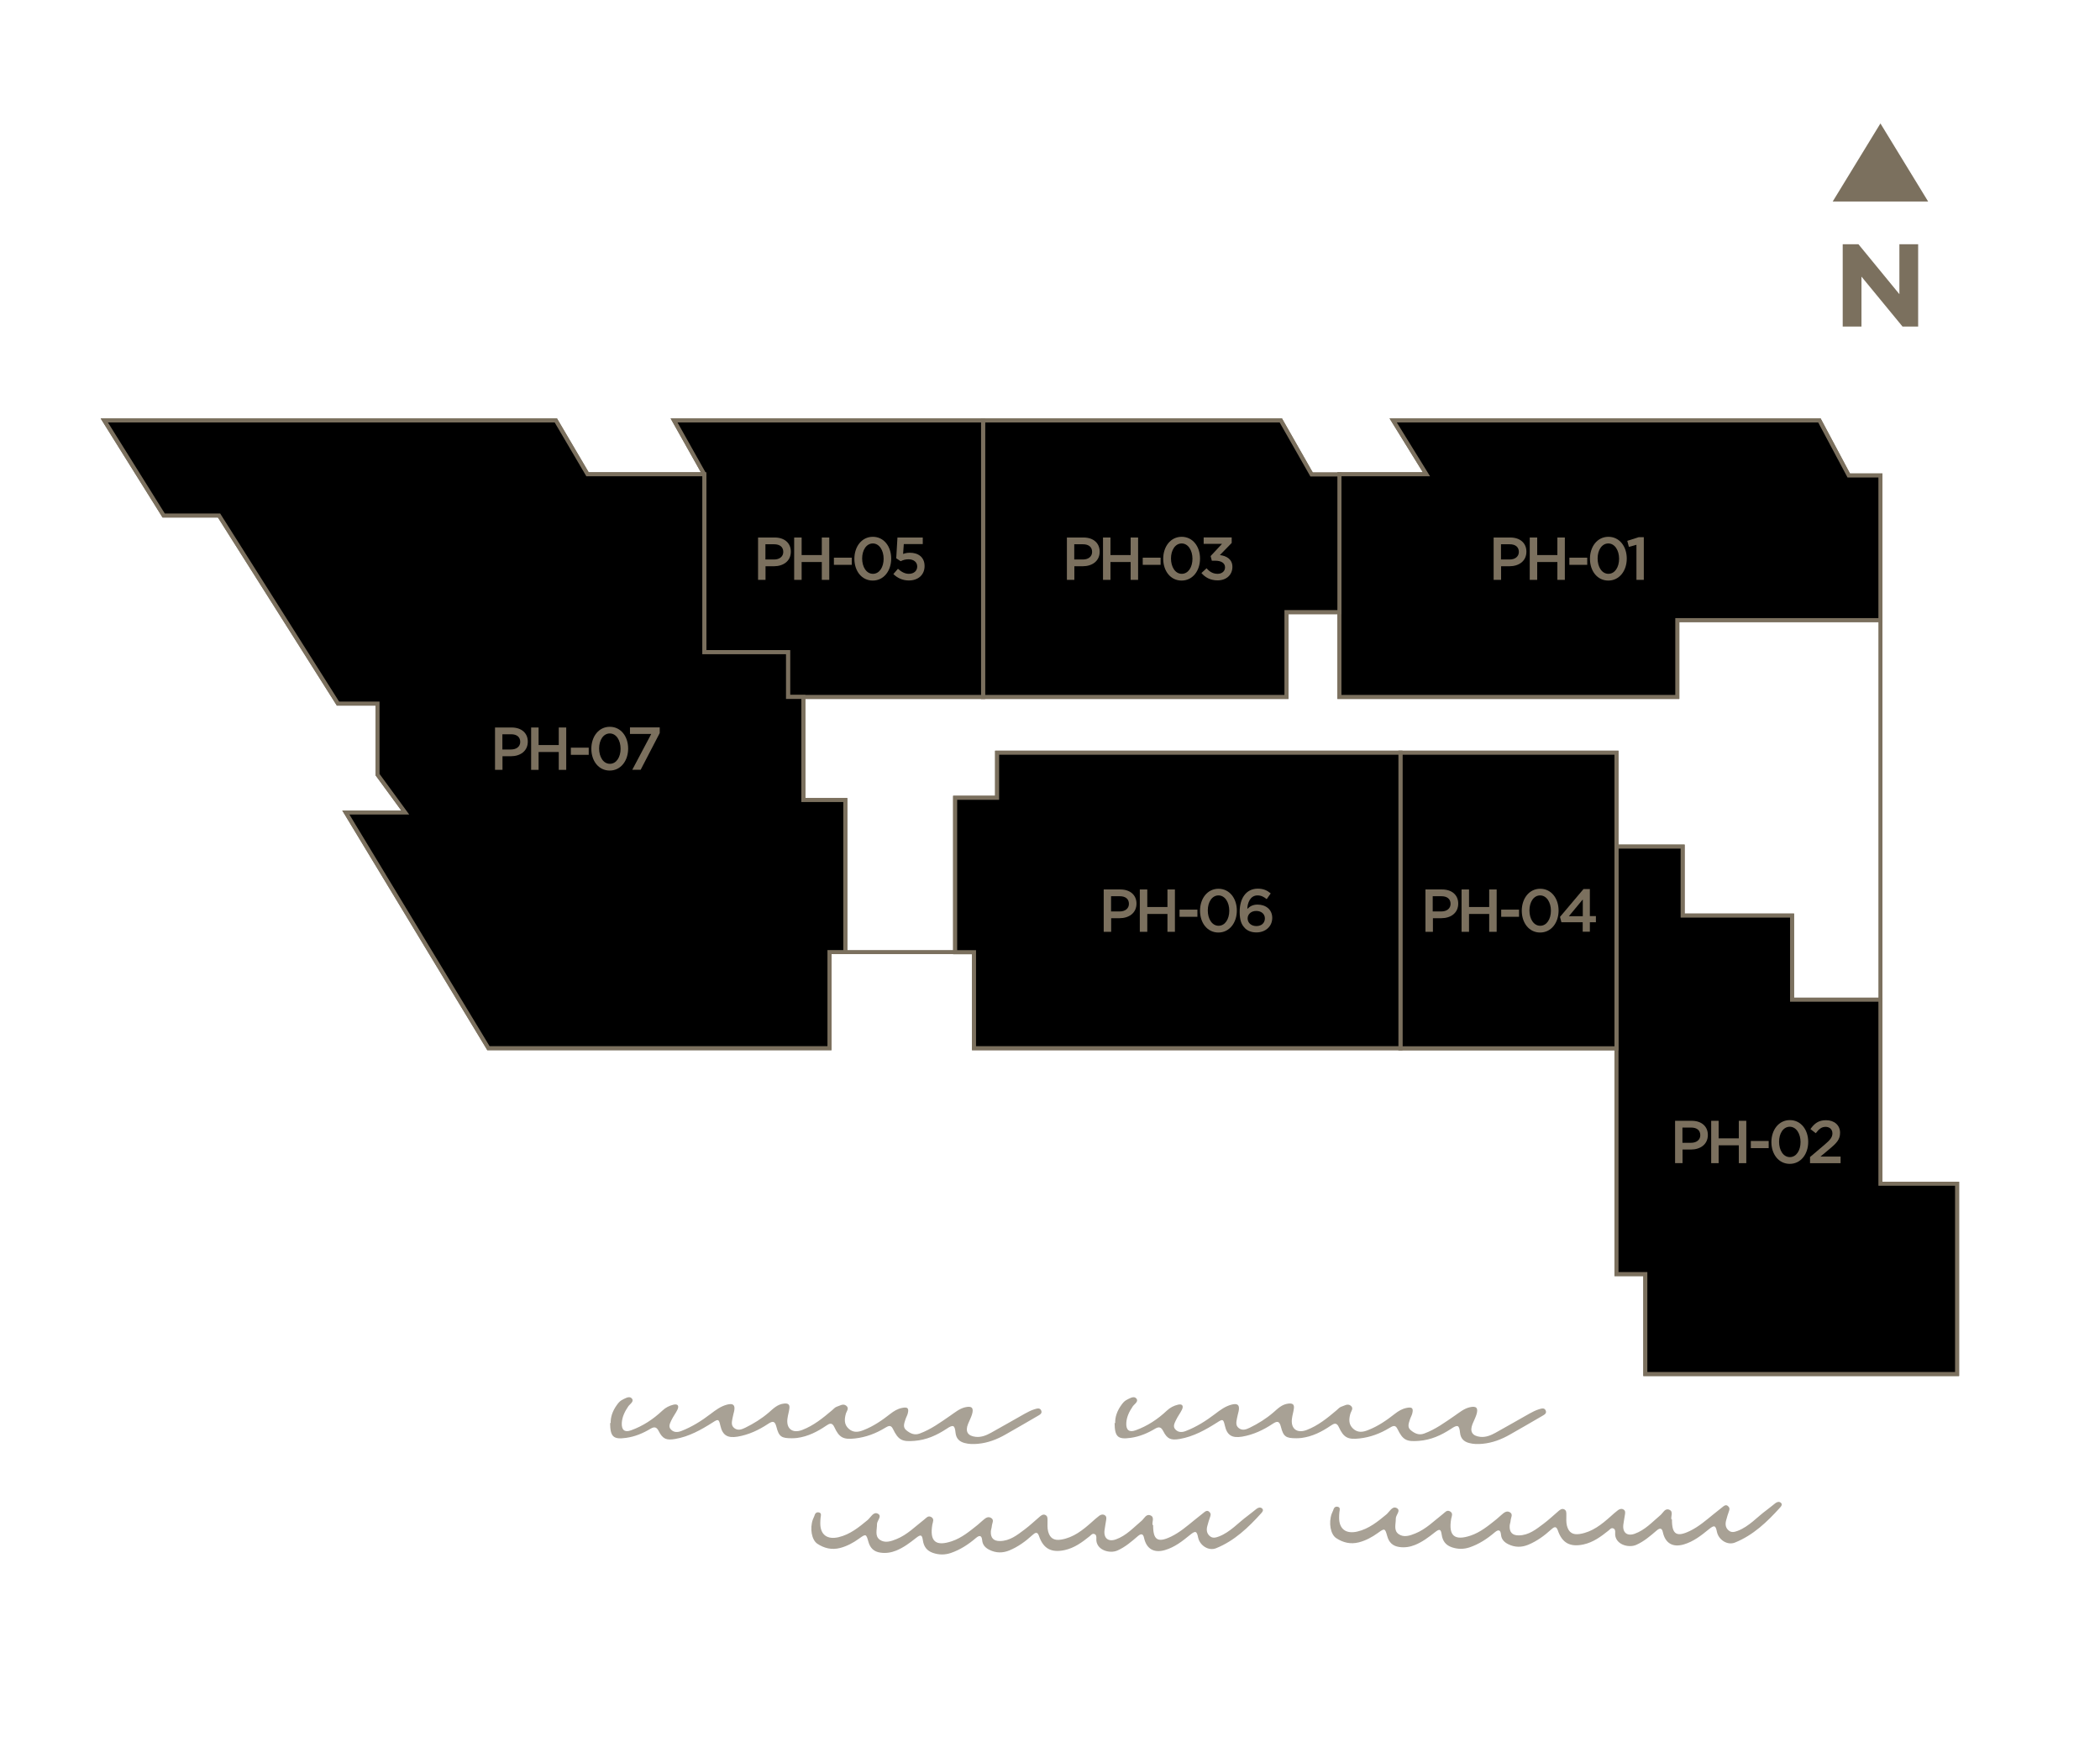 <?xml version="1.0" encoding="UTF-8"?>
<svg xmlns="http://www.w3.org/2000/svg" viewBox="0 0 208.21 173.75">
<g id="Base">
<path d="M190.18,24.22v8.16h-1.55l-4.07-4.95v4.95h-1.86v-8.16h1.56l4.06,4.95v-4.95h1.86Z" style="fill:#7b705e;"/>
<path d="M114.33,151.22c-.01,1.5.46,1.79,1.78,1.15.87-.42,1.59-1.05,2.33-1.65.33-.27.66-.53.99-.79.14-.11.3-.17.46-.02.14.12.18.25.11.45-.12.32-.21.64-.3.97-.1.37-.06.73.25.99.28.24.58.16.9.04,1.14-.44,1.92-1.37,2.88-2.07.29-.21.56-.45.85-.67.16-.12.36-.19.53-.06.22.17.05.37-.06.49-1.28,1.42-2.66,2.74-4.47,3.47-.76.31-1.63-.28-1.79-1.06-.13-.65-.26-.7-.81-.25-.76.62-1.52,1.22-2.49,1.5-1.08.31-1.82-.12-2.06-1.21-.1-.49-.35-.4-.62-.17-.63.54-1.25,1.08-2.02,1.42-.79.35-2.17-.06-2.09-1.19.01-.16.01-.36-.18-.44-.22-.09-.34.1-.49.22-.75.6-1.51,1.16-2.48,1.37-1.32.28-2.11-.14-2.54-1.41-.17-.5-.43-.27-.66-.07-.68.62-1.41,1.15-2.27,1.51-.66.27-1.32.27-1.97-.05-.41-.2-.69-.49-.73-.96-.05-.52-.29-.5-.62-.22-.75.64-1.56,1.17-2.5,1.49-.58.19-1.16.19-1.75-.01-.62-.21-.92-.63-1.01-1.26-.08-.55-.21-.59-.67-.23-.62.49-1.24.96-1.98,1.26-.5.2-1.02.28-1.56.2-.65-.09-1.02-.46-1.19-1.08-.22-.79-.25-.8-.94-.3-.57.41-1.18.74-1.87.92-.82.21-1.57.03-2.25-.42-.57-.38-.76-1.52-.45-2.4.04-.12.11-.23.15-.35.06-.23.18-.41.44-.36.3.06.21.31.18.52-.02.19-.03.38-.03.57,0,1.13.69,1.63,1.81,1.37,1.14-.27,2.01-.98,2.88-1.7.31-.26.57-.85,1-.64.49.24-.08.69-.07,1.06.01.54-.24,1.17.29,1.54.51.35,1.1.15,1.64-.07,1.07-.43,1.86-1.25,2.74-1.93.21-.16.39-.44.71-.26.33.19.16.49.11.74-.28,1.67.32,2.2,1.93,1.66.98-.33,1.77-.99,2.56-1.62.16-.13.32-.28.48-.42.24-.2.5-.47.84-.28.36.2.11.53.09.8-.01.19-.09.37-.1.56-.03.63.27.95.91.94.98-.01,1.71-.6,2.43-1.14.53-.39,1-.85,1.5-1.27.16-.14.35-.28.57-.17.23.11.21.34.21.56,0,.36-.03.72.06,1.07.18.68.59.92,1.28.81,1.24-.2,2.16-.95,3.05-1.74.24-.21.47-.43.73-.62.15-.11.35-.18.54-.07.21.12.18.32.15.51-.05.34-.12.67-.16,1-.09.79.38,1.16,1.12.9,1.04-.37,1.75-1.17,2.56-1.85.26-.22.44-.7.86-.54.47.18.14.68.23.97" style="fill:#a8a195;"/>
<path d="M60.55,141.13c-.03-.58.18-1.21.59-1.78.13-.19.29-.39.48-.5.3-.16.74-.44.98-.22.35.32-.14.58-.31.83-.34.5-.6,1.02-.64,1.63-.04.7.27.98.92.74,1.17-.42,2.2-1.1,3.1-1.95.33-.31.69-.49,1.1-.59.42-.1.58.1.4.49-.17.36-.43.68-.6,1.05-.14.3-.34.64-.03.94.29.29.65.27,1.01.13,1.06-.41,2.01-1.01,2.9-1.69.51-.39,1.02-.77,1.65-.93.6-.15.81.05.69.65-.05.23-.12.45-.16.68-.06.35-.18.73.17,1,.35.27.71.15,1.08-.03.84-.41,1.63-.9,2.34-1.51.44-.38.85-.82,1.51-.89.46-.05.59.13.53.52-.04.31-.14.62-.18.93-.16,1.03.48,1.54,1.45,1.17,1.13-.43,2.05-1.18,2.96-1.95.15-.12.28-.29.45-.35.31-.09.64-.36.96-.11.33.26.03.55-.04.81-.15.55-.17,1.06.28,1.47.45.41.94.36,1.48.14.98-.38,1.84-.97,2.65-1.61.36-.28.72-.5,1.17-.59.54-.11.7.02.56.56-.05.2-.17.39-.23.59-.11.36-.29.75.08,1.06.39.32.81.53,1.34.33,1.11-.41,2.05-1.1,3.01-1.76.47-.32.91-.7,1.48-.84.67-.16.89.05.69.71-.1.32-.26.62-.39.94-.3.75-.04,1.19.76,1.28.56.06,1.05-.15,1.51-.4,1.13-.62,2.25-1.28,3.38-1.91.29-.16.6-.32.92-.42.22-.06.54-.2.68.11.14.32-.17.44-.38.57-1.04.61-2.09,1.21-3.14,1.81-.85.49-1.76.84-2.75.93-.45.04-.89.04-1.33-.08-.52-.14-.83-.45-.89-1.01-.08-.78-.23-.84-.9-.39-.97.64-2,1.1-3.18,1.19-1.23.1-1.59-.08-2.13-1.19-.22-.46-.5-.26-.78-.1-.92.56-1.9.93-2.98,1.05-1.15.13-1.57-.08-2.05-1.13-.22-.48-.48-.36-.8-.14-.88.6-1.82,1.08-2.9,1.22-.17.02-.34.03-.51.03-1.03,0-1.28-.15-1.53-1.13-.15-.58-.35-.61-.82-.3-.92.61-1.91,1.08-3.03,1.27-.99.16-1.49-.12-1.71-1.1-.15-.65-.2-.67-.77-.3-1.15.73-2.33,1.39-3.7,1.63-.87.15-1.24.01-1.64-.78-.2-.39-.41-.47-.8-.24-.75.45-1.55.79-2.43.91-1.27.18-1.58-.1-1.59-1.49" style="fill:#a8a195;"/>
<path d="M165.77,150.66c-.01,1.5.46,1.79,1.78,1.15.87-.42,1.59-1.05,2.33-1.65.33-.27.66-.53.99-.79.14-.11.3-.17.46-.02.14.12.18.25.11.45-.12.32-.21.64-.3.97-.1.37-.06.73.25.99.28.24.58.16.9.04,1.14-.44,1.92-1.37,2.88-2.07.29-.21.56-.45.85-.67.16-.12.36-.19.53-.06.22.17.05.37-.06.49-1.28,1.42-2.66,2.74-4.47,3.47-.76.31-1.63-.28-1.79-1.06-.13-.65-.26-.7-.81-.25-.76.62-1.52,1.22-2.49,1.5-1.08.31-1.82-.12-2.06-1.21-.1-.49-.35-.4-.62-.17-.63.54-1.25,1.08-2.02,1.42-.79.35-2.17-.06-2.09-1.19.01-.16.01-.36-.18-.44-.22-.09-.34.1-.49.22-.75.6-1.51,1.16-2.48,1.37-1.32.28-2.11-.14-2.54-1.41-.17-.5-.43-.27-.66-.07-.68.62-1.41,1.15-2.27,1.51-.66.27-1.32.27-1.97-.05-.41-.2-.69-.49-.73-.96-.05-.52-.29-.5-.62-.22-.75.64-1.56,1.17-2.5,1.49-.58.19-1.16.19-1.75-.01-.62-.21-.92-.63-1.01-1.26-.08-.55-.21-.59-.67-.23-.62.49-1.24.96-1.98,1.26-.5.2-1.02.28-1.56.2-.65-.09-1.02-.46-1.19-1.08-.22-.79-.25-.8-.94-.3-.57.41-1.18.74-1.87.92-.82.21-1.57.03-2.25-.42-.57-.38-.76-1.52-.45-2.4.04-.12.11-.23.15-.35.06-.23.18-.41.44-.36.3.06.21.31.18.52-.02.19-.03.38-.03.57,0,1.13.69,1.63,1.81,1.37,1.14-.27,2.01-.98,2.88-1.7.31-.26.57-.85,1-.64.49.24-.08.69-.07,1.06.01.54-.24,1.17.29,1.54.51.35,1.1.15,1.64-.07,1.07-.43,1.86-1.25,2.74-1.93.21-.16.39-.44.71-.26.33.19.16.49.11.74-.28,1.67.32,2.2,1.93,1.66.98-.33,1.77-.99,2.56-1.62.16-.13.32-.28.48-.42.24-.2.5-.47.84-.28.36.2.11.53.09.8-.01.19-.09.37-.1.56-.03.63.27.95.91.94.98-.01,1.71-.6,2.43-1.14.53-.39,1-.85,1.5-1.27.16-.14.35-.28.57-.17.23.11.21.34.21.56,0,.36-.03.72.06,1.07.18.68.59.92,1.28.81,1.24-.2,2.16-.95,3.05-1.74.24-.21.47-.43.73-.62.15-.11.35-.18.54-.07.21.12.18.32.15.51-.05.34-.12.67-.16,1-.09.79.38,1.16,1.12.9,1.04-.37,1.75-1.17,2.56-1.85.26-.22.44-.7.86-.54.47.18.14.68.23.97" style="fill:#a8a195;"/>
<path d="M110.57,141.13c-.03-.58.18-1.21.59-1.78.13-.19.29-.39.48-.5.3-.16.74-.44.98-.22.35.32-.14.58-.31.83-.34.5-.6,1.02-.64,1.63-.04.7.27.98.92.74,1.17-.42,2.2-1.1,3.1-1.95.33-.31.69-.49,1.1-.59.42-.1.58.1.4.49-.17.36-.43.68-.6,1.05-.14.3-.34.64-.03.94.29.29.65.27,1.01.13,1.06-.41,2.01-1.01,2.9-1.69.51-.39,1.02-.77,1.65-.93.6-.15.81.05.69.65-.05.23-.12.45-.16.68-.06.35-.18.73.17,1,.35.27.71.15,1.08-.03.84-.41,1.63-.9,2.34-1.51.44-.38.85-.82,1.51-.89.46-.05.59.13.53.52-.04.31-.14.62-.18.93-.16,1.03.48,1.54,1.45,1.17,1.13-.43,2.05-1.18,2.96-1.95.15-.12.28-.29.45-.35.31-.09.64-.36.96-.11.33.26.03.55-.04.81-.15.55-.17,1.06.28,1.47.45.41.94.36,1.48.14.98-.38,1.84-.97,2.65-1.61.36-.28.72-.5,1.17-.59.54-.11.7.02.56.56-.05.2-.17.39-.23.59-.11.36-.29.75.08,1.06.39.32.81.53,1.34.33,1.11-.41,2.05-1.1,3.01-1.76.47-.32.91-.7,1.48-.84.67-.16.89.05.69.71-.1.32-.26.62-.39.94-.3.75-.04,1.19.76,1.28.56.06,1.05-.15,1.51-.4,1.13-.62,2.25-1.28,3.38-1.91.29-.16.6-.32.92-.42.22-.06.54-.2.68.11.14.32-.17.44-.38.57-1.04.61-2.09,1.21-3.14,1.81-.85.49-1.76.84-2.75.93-.45.04-.89.04-1.33-.08-.52-.14-.83-.45-.89-1.01-.08-.78-.23-.84-.9-.39-.97.64-2,1.1-3.18,1.19-1.23.1-1.59-.08-2.13-1.19-.22-.46-.5-.26-.78-.1-.92.56-1.9.93-2.98,1.05-1.15.13-1.57-.08-2.05-1.13-.22-.48-.48-.36-.8-.14-.88.6-1.82,1.08-2.9,1.22-.17.02-.34.03-.51.03-1.03,0-1.28-.15-1.53-1.13-.15-.58-.35-.61-.82-.3-.92.61-1.91,1.08-3.03,1.27-.99.16-1.49-.12-1.71-1.1-.15-.65-.2-.67-.77-.3-1.15.73-2.33,1.39-3.7,1.63-.87.15-1.24.01-1.64-.78-.2-.39-.41-.47-.8-.24-.75.45-1.55.79-2.43.91-1.27.18-1.58-.1-1.59-1.49" style="fill:#a8a195;"/>
<polygon points="186.44 12.24 191.17 19.98 181.71 19.98 186.44 12.24" style="fill:#7b705e;"/>
<polygon points="10.34 41.69 16.23 51.12 21.72 51.12 33.51 69.77 37.43 69.77 37.43 76.81 40.18 80.57 34.29 80.57 48.43 103.94 82.24 103.94 82.24 94.41 83.81 94.41 83.81 79.33 79.65 79.33 79.65 69.11 78.13 69.11 78.13 64.67 69.83 64.67 69.83 47.03 58.25 47.03 55.11 41.69 10.34 41.69" style="fill:none; stroke:#7b705e; stroke-miterlimit:10; stroke-width:.4px;"/>
<polygon points="94.7 94.42 96.57 94.42 96.57 103.94 138.85 103.94 138.85 74.64 98.86 74.64 98.86 79.11 94.7 79.11 94.7 94.42" style="fill:none; stroke:#7b705e; stroke-miterlimit:10; stroke-width:.4px;"/>
<rect x="138.85" y="74.64" width="21.42" height="29.31" style="fill:none; stroke:#7b705e; stroke-miterlimit:10; stroke-width:.4px;"/>
<polygon points="160.27 126.34 163.13 126.34 163.13 136.25 194.04 136.25 194.04 117.38 186.44 117.38 186.44 99.13 177.68 99.13 177.68 90.79 166.83 90.79 166.83 83.95 160.27 83.95 160.27 126.34" style="fill:none; stroke:#7b705e; stroke-miterlimit:10; stroke-width:.4px;"/>
<polygon points="180.39 41.69 183.3 47.15 186.44 47.15 186.44 61.49 166.3 61.49 166.3 69.11 132.8 69.11 132.8 47.03 141.43 47.03 138.13 41.69 180.39 41.69" style="fill:none; stroke:#7b705e; stroke-miterlimit:10; stroke-width:.4px;"/>
<polygon points="69.83 47.03 66.83 41.69 97.47 41.69 97.47 69.11 78.13 69.11 78.13 64.67 69.83 64.67 69.83 47.03" style="fill:none; stroke:#7b705e; stroke-miterlimit:10; stroke-width:.4px;"/>
<polygon points="97.47 41.69 126.99 41.69 130.04 47.05 132.8 47.05 132.8 60.7 127.55 60.7 127.55 69.11 97.47 69.11 97.47 41.69" style="fill:none; stroke:#7b705e; stroke-miterlimit:10; stroke-width:.4px;"/>
<line x1="83.81" y1="94.41" x2="94.7" y2="94.41" style="fill:none; stroke:#7b705e; stroke-miterlimit:10; stroke-width:.4px;"/>
<line x1="186.44" y1="61.49" x2="186.44" y2="99.13" style="fill:none; stroke:#7b705e; stroke-miterlimit:10; stroke-width:.4px;"/>
</g>
<g id="_x30_1" class="floor" data-id="PH_01">
<polygon class="bg" points="180.39 41.69 183.3 47.15 186.44 47.15 186.44 61.49 166.3 61.49 166.3 69.11 132.8 69.11 132.8 47.03 141.43 47.03 138.13 41.69 180.39 41.69" style="stroke:#7b705e; stroke-miterlimit:10; stroke-width:.4px;"/>
</g><g id="_x30_2" class="floor" data-id="PH_02">
<polygon class="bg" points="160.27 126.34 163.13 126.34 163.13 136.25 194.04 136.25 194.04 117.38 186.44 117.38 186.44 99.13 177.68 99.13 177.68 90.79 166.83 90.79 166.83 83.95 160.27 83.95 160.27 126.34" style="stroke:#7b705e; stroke-miterlimit:10; stroke-width:.4px;"/>
</g>
<g id="_x30_3" class="floor" data-id="PH_03">
<polygon class="bg" points="97.47 41.69 126.99 41.69 130.04 47.05 132.8 47.05 132.8 60.7 127.55 60.7 127.55 69.11 97.47 69.11 97.47 41.69" style="stroke:#7b705e; stroke-miterlimit:10; stroke-width:.4px;"/>
</g>
<g id="_x30_4" class="floor" data-id="PH_04">
<rect class="bg" x="138.85" y="74.64" width="21.42" height="29.31" style="stroke:#7b705e; stroke-miterlimit:10; stroke-width:.4px;"/>
</g>
<g id="_x30_5" class="floor" data-id="PH_05">
<polygon class="bg" points="69.83 47.03 66.83 41.69 97.47 41.69 97.47 69.11 78.13 69.11 78.13 64.67 69.83 64.67 69.83 47.03" style="stroke:#7b705e; stroke-miterlimit:10; stroke-width:.4px;"/>
</g>
<g id="_x30_6" class="floor" data-id="PH_06">
<polygon class="bg" points="94.7 94.42 96.57 94.42 96.57 103.94 138.85 103.94 138.85 74.64 98.86 74.64 98.86 79.11 94.7 79.11 94.7 94.42" style="stroke:#7b705e; stroke-miterlimit:10; stroke-width:.4px;"/>
</g>
<g id="_x30_7" class="floor" data-id="PH_07">
<polygon class="bg" points="10.34 41.69 16.23 51.12 21.72 51.12 33.51 69.77 37.43 69.77 37.43 76.81 40.18 80.57 34.29 80.57 48.43 103.94 82.24 103.94 82.24 94.41 83.81 94.41 83.81 79.33 79.65 79.33 79.65 69.11 78.13 69.11 78.13 64.67 69.83 64.67 69.83 47.03 58.25 47.03 55.11 41.69 10.34 41.69" style="stroke:#7b705e; stroke-miterlimit:10; stroke-width:.4px;"/>
</g>
<g id="Labels">
<path d="M148.08,53.3h1.66c.98,0,1.6.56,1.6,1.4h0c0,.95-.76,1.45-1.68,1.45h-.83v1.35h-.74v-4.2ZM149.68,55.48c.56,0,.91-.31.91-.75h0c0-.5-.35-.76-.91-.76h-.86v1.51h.86Z" style="fill:#7b705e;"/>
<path d="M151.67,53.3h.74v1.74h2v-1.74h.74v4.2h-.74v-1.77h-2v1.77h-.74v-4.2Z" style="fill:#7b705e;"/>
<path d="M155.6,55.3h1.77v.71h-1.77v-.71Z" style="fill:#7b705e;"/>
<path d="M157.64,55.41h0c0-1.21.73-2.18,1.83-2.18s1.82.96,1.82,2.16h0c0,1.21-.73,2.18-1.83,2.18s-1.82-.96-1.82-2.16ZM160.53,55.41h0c0-.84-.43-1.52-1.07-1.52s-1.06.66-1.06,1.49h0c0,.84.42,1.52,1.07,1.52s1.06-.67,1.06-1.49Z" style="fill:#7b705e;"/>
<path d="M162.26,54.02l-.76.21-.16-.6,1.13-.36h.51v4.23h-.73v-3.48Z" style="fill:#7b705e;"/>
<path d="M166.07,111.14h1.66c.98,0,1.6.56,1.6,1.4h0c0,.95-.76,1.45-1.68,1.45h-.83v1.35h-.74v-4.2ZM167.67,113.32c.56,0,.91-.31.91-.75h0c0-.5-.35-.76-.91-.76h-.86v1.51h.86Z" style="fill:#7b705e;"/>
<path d="M169.66,111.14h.74v1.74h2v-1.74h.74v4.2h-.74v-1.77h-2v1.77h-.74v-4.2Z" style="fill:#7b705e;"/>
<path d="M173.59,113.14h1.77v.71h-1.77v-.71Z" style="fill:#7b705e;"/>
<path d="M175.63,113.25h0c0-1.21.73-2.18,1.83-2.18s1.82.96,1.82,2.16h0c0,1.21-.73,2.18-1.83,2.18s-1.82-.96-1.82-2.16ZM178.52,113.25h0c0-.84-.43-1.52-1.07-1.52s-1.06.66-1.06,1.49h0c0,.84.42,1.52,1.07,1.52s1.06-.67,1.06-1.49Z" style="fill:#7b705e;"/>
<path d="M179.44,114.75l1.45-1.23c.58-.49.79-.76.79-1.13,0-.41-.29-.65-.68-.65s-.65.21-.97.63l-.53-.41c.4-.56.8-.88,1.55-.88.82,0,1.39.5,1.39,1.25h0c0,.67-.35,1.03-1.09,1.64l-.86.72h2v.65h-3.03v-.58Z" style="fill:#7b705e;"/>
<path d="M141.32,88.2h1.66c.98,0,1.6.56,1.6,1.4h0c0,.95-.76,1.45-1.68,1.45h-.83v1.35h-.74v-4.2ZM142.91,90.38c.56,0,.91-.31.91-.75h0c0-.5-.35-.76-.91-.76h-.86v1.51h.86Z" style="fill:#7b705e;"/>
<path d="M144.91,88.2h.74v1.74h2v-1.74h.74v4.2h-.74v-1.77h-2v1.77h-.74v-4.2Z" style="fill:#7b705e;"/>
<path d="M148.84,90.2h1.77v.71h-1.77v-.71Z" style="fill:#7b705e;"/>
<path d="M150.88,90.31h0c0-1.21.73-2.18,1.83-2.18s1.82.96,1.82,2.16h0c0,1.21-.73,2.18-1.83,2.18s-1.82-.96-1.82-2.16ZM153.77,90.31h0c0-.84-.43-1.52-1.07-1.52s-1.06.66-1.06,1.49h0c0,.84.42,1.52,1.07,1.52s1.06-.67,1.06-1.49Z" style="fill:#7b705e;"/>
<path d="M156.93,91.45h-2.12l-.14-.53,2.33-2.76h.63v2.68h.6v.61h-.6v.94h-.71v-.94ZM156.93,90.85v-1.66l-1.38,1.66h1.38Z" style="fill:#7b705e;"/>
<path d="M109.42,88.2h1.66c.98,0,1.6.56,1.6,1.4h0c0,.95-.76,1.45-1.68,1.45h-.83v1.35h-.74v-4.2ZM111.02,90.38c.56,0,.91-.31.91-.75h0c0-.5-.35-.76-.91-.76h-.86v1.51h.86Z" style="fill:#7b705e;"/>
<path d="M113.01,88.2h.74v1.74h2v-1.74h.74v4.2h-.74v-1.77h-2v1.77h-.74v-4.2Z" style="fill:#7b705e;"/>
<path d="M116.95,90.2h1.77v.71h-1.77v-.71Z" style="fill:#7b705e;"/>
<path d="M118.98,90.31h0c0-1.21.73-2.18,1.83-2.18s1.82.96,1.82,2.16h0c0,1.21-.73,2.18-1.83,2.18s-1.82-.96-1.82-2.16ZM121.88,90.31h0c0-.84-.43-1.52-1.07-1.52s-1.06.66-1.06,1.49h0c0,.84.42,1.52,1.07,1.52s1.06-.67,1.06-1.49Z" style="fill:#7b705e;"/>
<path d="M123.42,92.02c-.32-.32-.51-.75-.51-1.6h0c0-1.3.61-2.3,1.8-2.3.55,0,.92.17,1.28.47l-.4.57c-.29-.23-.54-.37-.91-.37-.73,0-1,.76-1.01,1.34.25-.26.56-.43,1.01-.43.81,0,1.46.48,1.46,1.32h0c0,.85-.68,1.44-1.56,1.44-.52,0-.89-.16-1.17-.44ZM125.41,91.07h0c0-.43-.34-.74-.86-.74s-.85.34-.85.74h0c0,.44.35.76.87.76s.84-.32.84-.76Z" style="fill:#7b705e;"/>
<path d="M49.07,72.14h1.66c.98,0,1.6.56,1.6,1.4h0c0,.95-.76,1.45-1.68,1.45h-.83v1.35h-.74v-4.2ZM50.67,74.32c.56,0,.91-.31.91-.75h0c0-.5-.35-.76-.91-.76h-.86v1.51h.86Z" style="fill:#7b705e;"/>
<path d="M52.66,72.14h.74v1.74h2v-1.74h.74v4.2h-.74v-1.77h-2v1.77h-.74v-4.2Z" style="fill:#7b705e;"/>
<path d="M56.6,74.14h1.77v.71h-1.77v-.71Z" style="fill:#7b705e;"/>
<path d="M58.63,74.25h0c0-1.21.73-2.18,1.83-2.18s1.82.96,1.82,2.16h0c0,1.21-.73,2.18-1.83,2.18s-1.82-.96-1.82-2.16ZM61.53,74.25h0c0-.84-.43-1.52-1.07-1.52s-1.06.66-1.06,1.49h0c0,.84.42,1.52,1.07,1.52s1.06-.67,1.06-1.49Z" style="fill:#7b705e;"/>
<path d="M64.57,72.78h-2.11v-.65h2.95v.56l-1.89,3.64h-.83l1.88-3.55Z" style="fill:#7b705e;"/>
<path d="M105.77,53.3h1.66c.98,0,1.6.56,1.6,1.4h0c0,.95-.76,1.45-1.68,1.45h-.83v1.35h-.74v-4.2ZM107.37,55.48c.56,0,.91-.31.91-.75h0c0-.5-.35-.76-.91-.76h-.86v1.51h.86Z" style="fill:#7b705e;"/>
<path d="M109.36,53.3h.74v1.74h2v-1.74h.74v4.2h-.74v-1.77h-2v1.77h-.74v-4.2Z" style="fill:#7b705e;"/>
<path d="M113.3,55.3h1.77v.71h-1.77v-.71Z" style="fill:#7b705e;"/>
<path d="M115.33,55.41h0c0-1.21.73-2.18,1.83-2.18s1.82.96,1.82,2.16h0c0,1.21-.73,2.18-1.83,2.18s-1.82-.96-1.82-2.16ZM118.23,55.41h0c0-.84-.43-1.52-1.07-1.52s-1.06.66-1.06,1.49h0c0,.84.42,1.52,1.07,1.52s1.06-.67,1.06-1.49Z" style="fill:#7b705e;"/>
<path d="M119.11,56.83l.52-.48c.3.35.64.55,1.1.55.41,0,.73-.25.73-.64h0c0-.43-.38-.66-.97-.66h-.34l-.12-.46,1.13-1.21h-1.82v-.64h2.78v.55l-1.17,1.2c.64.08,1.24.4,1.24,1.17h0c0,.79-.59,1.34-1.47,1.34-.73,0-1.25-.31-1.61-.74Z" style="fill:#7b705e;"/>
<path d="M75.15,53.3h1.66c.98,0,1.6.56,1.6,1.4h0c0,.95-.76,1.45-1.68,1.45h-.83v1.35h-.74v-4.2ZM76.75,55.48c.56,0,.91-.31.91-.75h0c0-.5-.35-.76-.91-.76h-.86v1.51h.86Z" style="fill:#7b705e;"/>
<path d="M78.74,53.3h.74v1.74h2v-1.74h.74v4.2h-.74v-1.77h-2v1.77h-.74v-4.2Z" style="fill:#7b705e;"/>
<path d="M82.68,55.3h1.77v.71h-1.77v-.71Z" style="fill:#7b705e;"/>
<path d="M84.71,55.41h0c0-1.21.73-2.18,1.83-2.18s1.82.96,1.82,2.16h0c0,1.21-.73,2.18-1.83,2.18s-1.82-.96-1.82-2.16ZM87.61,55.41h0c0-.84-.43-1.52-1.07-1.52s-1.06.66-1.06,1.49h0c0,.84.42,1.52,1.07,1.52s1.06-.67,1.06-1.49Z" style="fill:#7b705e;"/>
<path d="M88.57,56.93l.46-.53c.34.31.69.5,1.08.5.5,0,.83-.29.83-.73h0c0-.44-.36-.71-.87-.71-.3,0-.56.08-.77.19l-.44-.29.12-2.06h2.51v.65h-1.88l-.07.98c.2-.07.38-.12.67-.12.82,0,1.46.43,1.46,1.32h0c0,.87-.63,1.43-1.56,1.43-.64,0-1.15-.26-1.54-.64Z" style="fill:#7b705e;"/>
</g>
</svg>
